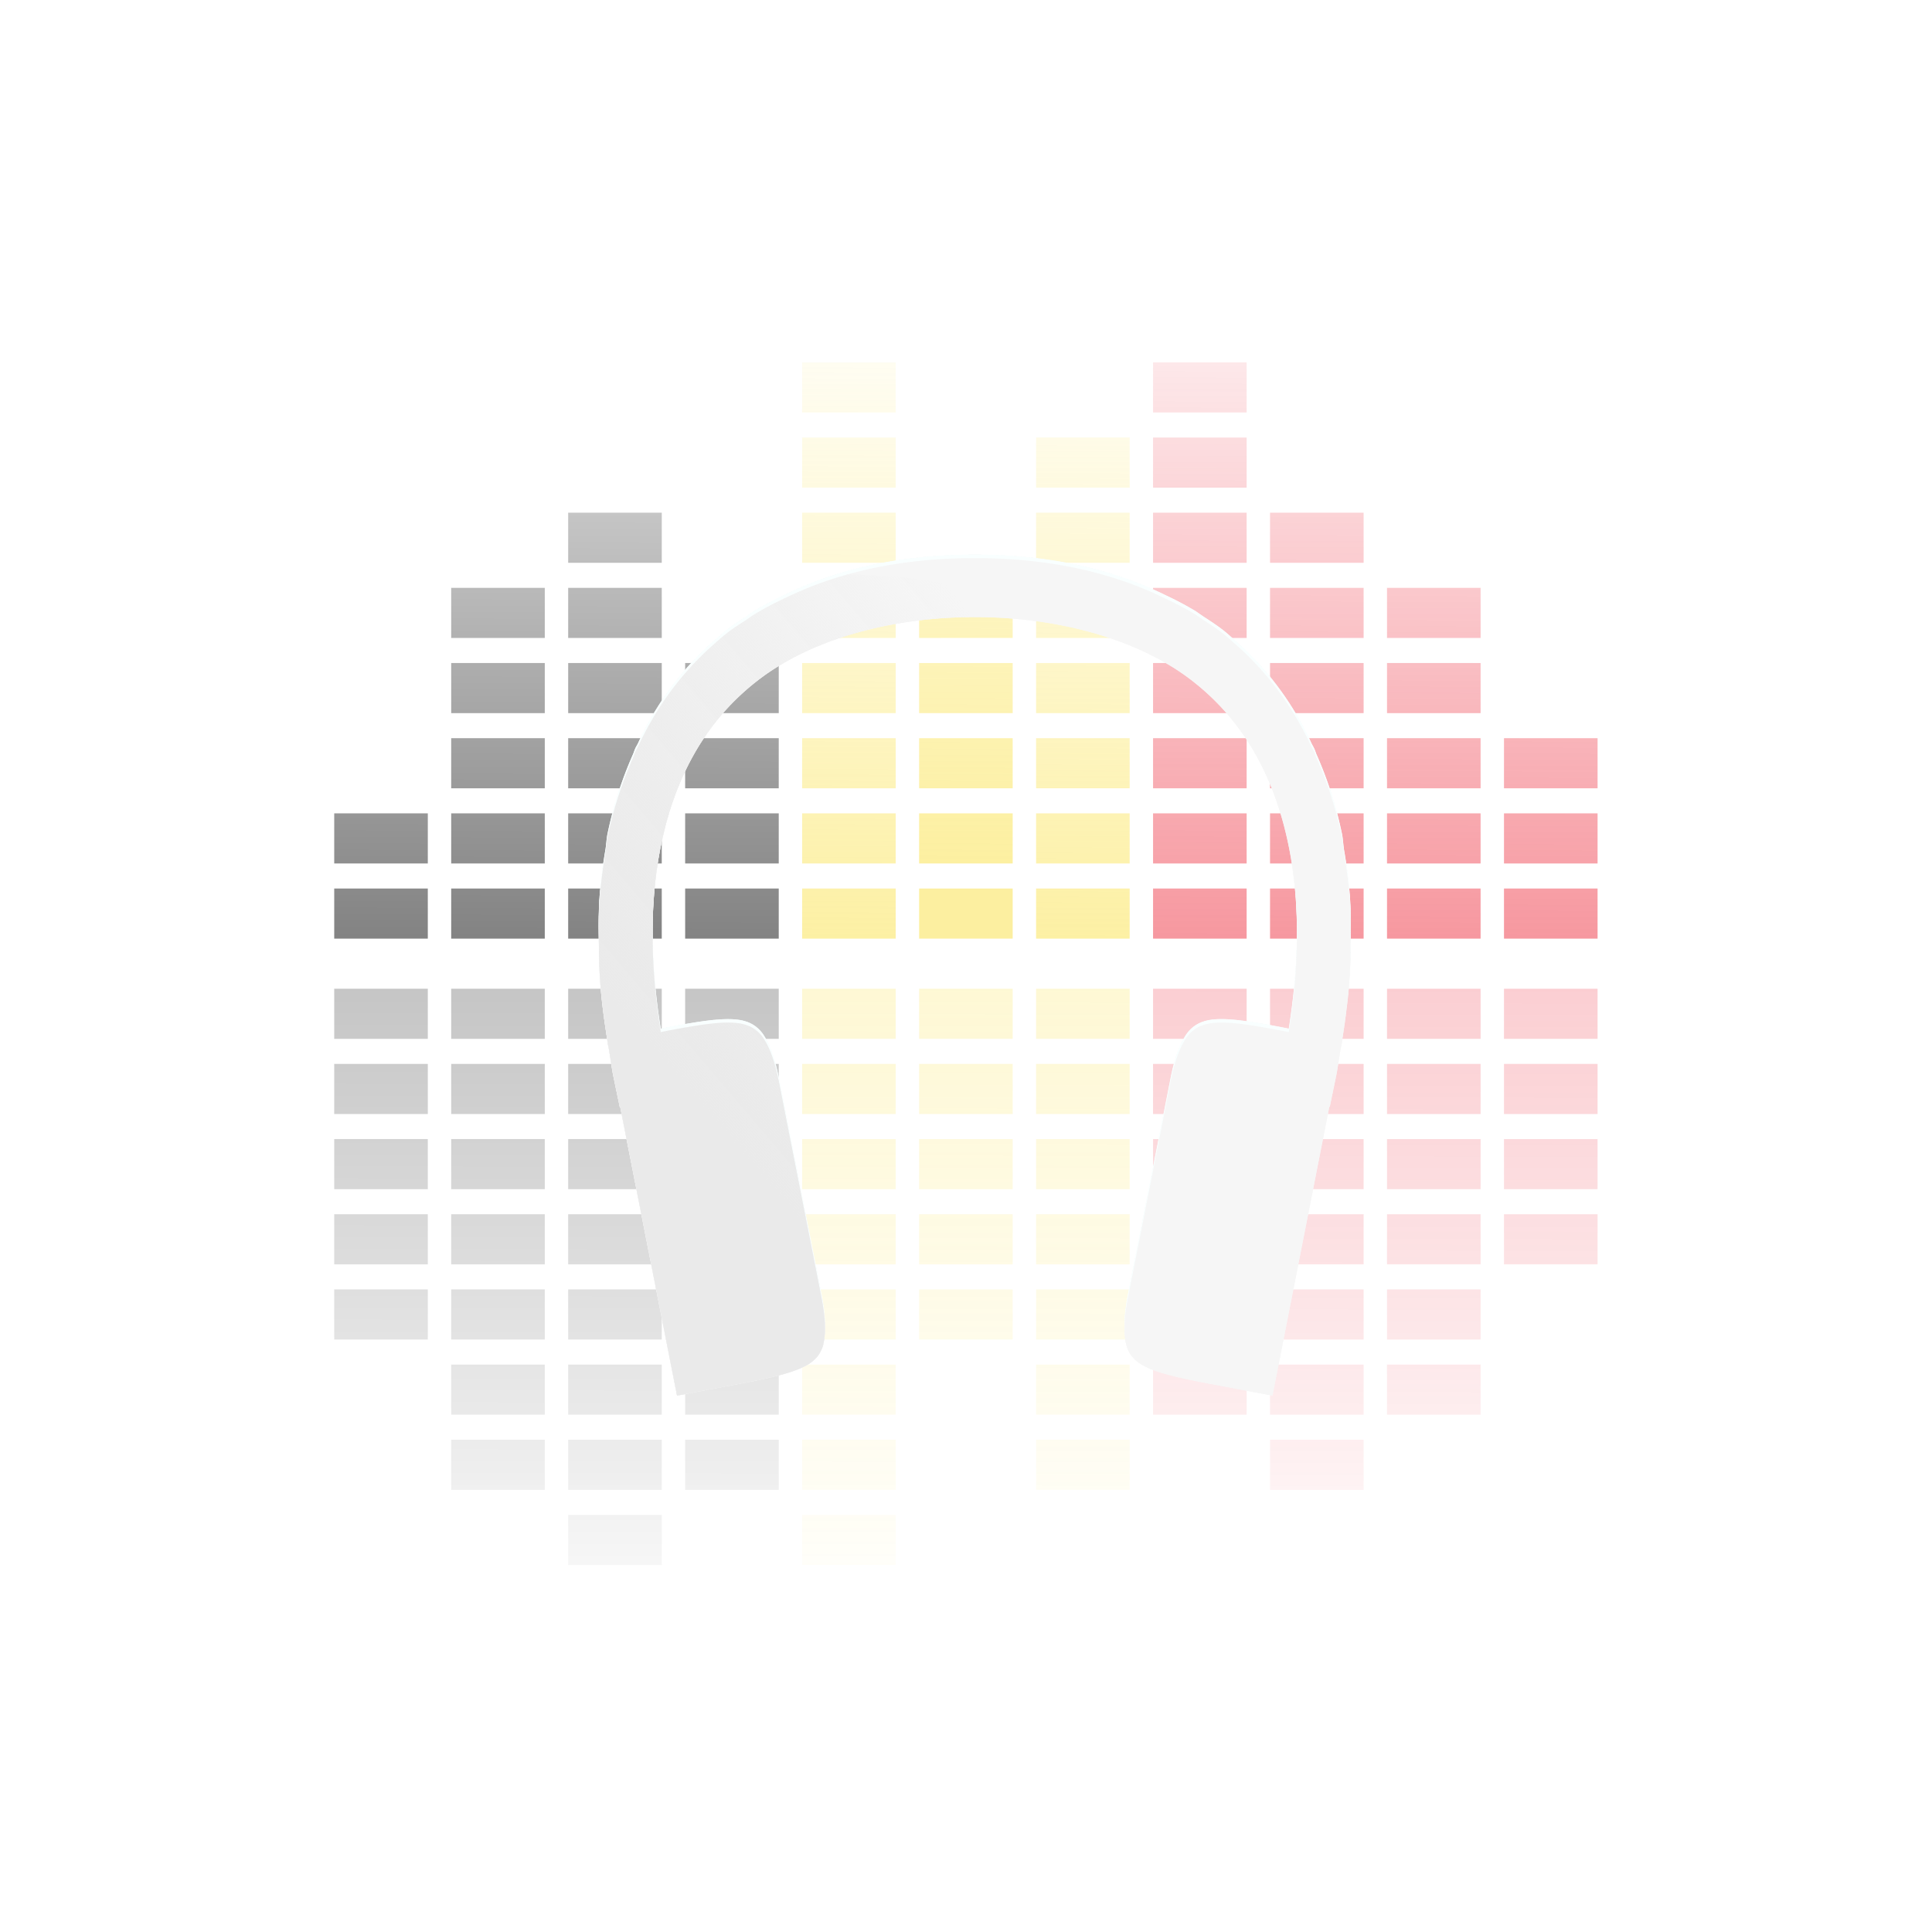<?xml version="1.0" encoding="UTF-8" standalone="no"?>
<svg
   xmlns:osb="http://www.openswatchbook.org/uri/2009/osb"
   xmlns:dc="http://purl.org/dc/elements/1.1/"
   xmlns:cc="http://creativecommons.org/ns#"
   xmlns:rdf="http://www.w3.org/1999/02/22-rdf-syntax-ns#"
   xmlns:svg="http://www.w3.org/2000/svg"
   xmlns="http://www.w3.org/2000/svg"
   xmlns:xlink="http://www.w3.org/1999/xlink"
   xmlns:sodipodi="http://sodipodi.sourceforge.net/DTD/sodipodi-0.dtd"
   xmlns:inkscape="http://www.inkscape.org/namespaces/inkscape"
   inkscape:export-ydpi="96"
   inkscape:export-xdpi="96"
   width="512"
   height="512"
   id="svg11300"
   sodipodi:version="0.32"
   inkscape:version="1.0.1 (c497b03c, 2020-09-10)"
   sodipodi:docname="splash.svg"
   inkscape:output_extension="org.inkscape.output.svg.inkscape"
   version="1.0"
   style="display:inline;enable-background:new"
   inkscape:export-filename="/home/sander/Dropbox/radionl/assets/radionl.png">
  <title
     id="title3004">Suru Icon Template</title>
  <sodipodi:namedview
     stroke="#ef2929"
     fill="#f57900"
     id="base"
     pagecolor="#474747"
     bordercolor="#666666"
     borderopacity="0.255"
     inkscape:pageopacity="0"
     inkscape:pageshadow="2"
     inkscape:zoom="1.5178774"
     inkscape:cx="216.96794"
     inkscape:cy="247.96588"
     inkscape:current-layer="g3055"
     showgrid="false"
     inkscape:grid-bbox="true"
     inkscape:document-units="px"
     inkscape:showpageshadow="false"
     inkscape:window-width="1920"
     inkscape:window-height="1027"
     inkscape:window-x="0"
     inkscape:window-y="25"
     width="400px"
     height="300px"
     inkscape:snap-nodes="true"
     inkscape:snap-bbox="true"
     gridtolerance="10000"
     inkscape:object-nodes="true"
     inkscape:snap-grids="true"
     showguides="true"
     inkscape:guide-bbox="true"
     inkscape:window-maximized="1"
     inkscape:bbox-nodes="true"
     inkscape:bbox-paths="true"
     inkscape:snap-bbox-midpoints="true"
     inkscape:snap-bbox-edge-midpoints="true"
     inkscape:snap-global="true"
     inkscape:document-rotation="0">
    <inkscape:grid
       spacingy="1"
       spacingx="1"
       id="grid5883"
       type="xygrid"
       enabled="true"
       visible="true"
       empspacing="4"
       snapvisiblegridlinesonly="true"
       originx="0"
       originy="0" />
    <sodipodi:guide
       position="256,256"
       orientation="-0.707,0.707"
       id="guide10813"
       inkscape:label=""
       inkscape:color="rgb(0,0,255)"
       inkscape:locked="false" />
    <sodipodi:guide
       position="256,256"
       orientation="0.707,0.707"
       id="guide10815"
       inkscape:label=""
       inkscape:color="rgb(0,0,255)"
       inkscape:locked="false" />
    <sodipodi:guide
       position="104,408"
       orientation="1,0"
       id="guide10817"
       inkscape:locked="false" />
    <sodipodi:guide
       position="120,408"
       orientation="1,0"
       id="guide10819"
       inkscape:locked="false" />
    <sodipodi:guide
       position="136,408"
       orientation="1,0"
       id="guide10821"
       inkscape:locked="false" />
    <sodipodi:guide
       position="104,392"
       orientation="0,1"
       id="guide10823"
       inkscape:locked="false" />
    <sodipodi:guide
       position="104,408"
       orientation="0,1"
       id="guide10825"
       inkscape:locked="false" />
    <sodipodi:guide
       position="104,376"
       orientation="0,1"
       id="guide10827"
       inkscape:locked="false" />
    <sodipodi:guide
       position="408,408"
       orientation="1,0"
       id="guide10829"
       inkscape:locked="false" />
    <sodipodi:guide
       position="376,408"
       orientation="1,0"
       id="guide10831"
       inkscape:locked="false" />
    <sodipodi:guide
       position="392,408"
       orientation="1,0"
       id="guide10833"
       inkscape:locked="false" />
    <sodipodi:guide
       position="104,104"
       orientation="0,1"
       id="guide10837"
       inkscape:locked="false" />
    <sodipodi:guide
       position="104,120"
       orientation="0,1"
       id="guide10839"
       inkscape:locked="false" />
    <sodipodi:guide
       position="104,136"
       orientation="0,1"
       id="guide10841"
       inkscape:locked="false" />
    <sodipodi:guide
       position="0,496"
       orientation="0,1"
       id="guide10843"
       inkscape:label=""
       inkscape:color="rgb(255,0,0)"
       inkscape:locked="false" />
    <sodipodi:guide
       position="0,16"
       orientation="0,1"
       id="guide10845"
       inkscape:label=""
       inkscape:color="rgb(255,0,0)"
       inkscape:locked="false" />
  </sodipodi:namedview>
  <defs
     id="defs3">
    <linearGradient
       id="linearGradient5460"
       osb:paint="gradient">
      <stop
         style="stop-color:#e6e6e6;stop-opacity:1"
         offset="0"
         id="stop5462" />
      <stop
         style="stop-color:#ffffff;stop-opacity:1"
         offset="1"
         id="stop5464" />
    </linearGradient>
    <linearGradient
       id="linearGradient5476"
       osb:paint="solid">
      <stop
         style="stop-color:#772953;stop-opacity:1;"
         offset="0"
         id="stop5478" />
    </linearGradient>
    <filter
       style="color-interpolation-filters:sRGB;"
       inkscape:label="Drop Shadow"
       id="filter2501">
      <feFlood
         flood-opacity="0.498"
         flood-color="rgb(0,0,0)"
         result="flood"
         id="feFlood2491" />
      <feComposite
         in="flood"
         in2="SourceGraphic"
         operator="in"
         result="composite1"
         id="feComposite2493" />
      <feGaussianBlur
         in="composite1"
         stdDeviation="2"
         result="blur"
         id="feGaussianBlur2495" />
      <feOffset
         dx="2"
         dy="2"
         result="offset"
         id="feOffset2497" />
      <feComposite
         in="SourceGraphic"
         in2="offset"
         operator="over"
         result="composite2"
         id="feComposite2499" />
    </filter>
    <filter
       style="color-interpolation-filters:sRGB;"
       inkscape:label="Drop Shadow"
       id="filter2597">
      <feFlood
         flood-opacity="0.498"
         flood-color="rgb(0,0,0)"
         result="flood"
         id="feFlood2587" />
      <feComposite
         in="flood"
         in2="SourceGraphic"
         operator="in"
         result="composite1"
         id="feComposite2589" />
      <feGaussianBlur
         in="composite1"
         stdDeviation="2"
         result="blur"
         id="feGaussianBlur2591" />
      <feOffset
         dx="2"
         dy="2"
         result="offset"
         id="feOffset2593" />
      <feComposite
         in="SourceGraphic"
         in2="offset"
         operator="over"
         result="composite2"
         id="feComposite2595" />
    </filter>
    <filter
       style="color-interpolation-filters:sRGB;"
       inkscape:label="Drop Shadow"
       id="filter3408">
      <feFlood
         flood-opacity="0.498"
         flood-color="rgb(0,0,0)"
         result="flood"
         id="feFlood3398" />
      <feComposite
         in="flood"
         in2="SourceGraphic"
         operator="in"
         result="composite1"
         id="feComposite3400" />
      <feGaussianBlur
         in="composite1"
         stdDeviation="11.4"
         result="blur"
         id="feGaussianBlur3402" />
      <feOffset
         dx="1.2"
         dy="1.2"
         result="offset"
         id="feOffset3404" />
      <feComposite
         in="SourceGraphic"
         in2="offset"
         operator="over"
         result="composite2"
         id="feComposite3406" />
    </filter>
    <filter
       style="color-interpolation-filters:sRGB"
       inkscape:label="Drop Shadow"
       id="filter3408-8">
      <feFlood
         flood-opacity="0.498"
         flood-color="rgb(0,0,0)"
         result="flood"
         id="feFlood3398-5" />
      <feComposite
         in="flood"
         in2="SourceGraphic"
         operator="in"
         result="composite1"
         id="feComposite3400-9" />
      <feGaussianBlur
         in="composite1"
         stdDeviation="11.4"
         result="blur"
         id="feGaussianBlur3402-7" />
      <feOffset
         dx="1.2"
         dy="1.2"
         result="offset"
         id="feOffset3404-5" />
      <feComposite
         in="SourceGraphic"
         in2="offset"
         operator="over"
         result="composite2"
         id="feComposite3406-3" />
    </filter>
    <filter
       style="color-interpolation-filters:sRGB;"
       inkscape:label="Drop Shadow"
       id="filter1090">
      <feFlood
         flood-opacity="0.498"
         flood-color="rgb(0,0,0)"
         result="flood"
         id="feFlood1080" />
      <feComposite
         in="flood"
         in2="SourceGraphic"
         operator="in"
         result="composite1"
         id="feComposite1082" />
      <feGaussianBlur
         in="composite1"
         stdDeviation="2"
         result="blur"
         id="feGaussianBlur1084" />
      <feOffset
         dx="1.5"
         dy="1.5"
         result="offset"
         id="feOffset1086" />
      <feComposite
         in="SourceGraphic"
         in2="offset"
         operator="over"
         result="composite2"
         id="feComposite1088" />
    </filter>
    <filter
       style="color-interpolation-filters:sRGB"
       inkscape:label="Drop Shadow"
       id="filter1090-3">
      <feFlood
         flood-opacity="0.498"
         flood-color="rgb(0,0,0)"
         result="flood"
         id="feFlood1080-6" />
      <feComposite
         in="flood"
         in2="SourceGraphic"
         operator="in"
         result="composite1"
         id="feComposite1082-7" />
      <feGaussianBlur
         in="composite1"
         stdDeviation="2"
         result="blur"
         id="feGaussianBlur1084-5" />
      <feOffset
         dx="1.5"
         dy="1.5"
         result="offset"
         id="feOffset1086-3" />
      <feComposite
         in="SourceGraphic"
         in2="offset"
         operator="over"
         result="composite2"
         id="feComposite1088-5" />
    </filter>
    <filter
       style="color-interpolation-filters:sRGB"
       inkscape:label="Drop Shadow"
       id="filter1090-36">
      <feFlood
         flood-opacity="0.498"
         flood-color="rgb(0,0,0)"
         result="flood"
         id="feFlood1080-7" />
      <feComposite
         in="flood"
         in2="SourceGraphic"
         operator="in"
         result="composite1"
         id="feComposite1082-5" />
      <feGaussianBlur
         in="composite1"
         stdDeviation="2"
         result="blur"
         id="feGaussianBlur1084-3" />
      <feOffset
         dx="1.5"
         dy="1.5"
         result="offset"
         id="feOffset1086-5" />
      <feComposite
         in="SourceGraphic"
         in2="offset"
         operator="over"
         result="composite2"
         id="feComposite1088-6" />
    </filter>
    <filter
       inkscape:collect="always"
       style="color-interpolation-filters:sRGB"
       id="filter3399-5"
       x="-0.012"
       width="1.024"
       y="-0.012"
       height="1.024">
      <feGaussianBlur
         inkscape:collect="always"
         stdDeviation="0.673"
         id="feGaussianBlur3401-6" />
    </filter>
    <linearGradient
       inkscape:collect="always"
       xlink:href="#linearGradient3335"
       id="linearGradient3300"
       gradientUnits="userSpaceOnUse"
       gradientTransform="translate(143.322,-63.271)"
       x1="-69.302"
       y1="-71.383"
       x2="-3.31"
       y2="-131.681" />
    <linearGradient
       inkscape:collect="always"
       id="linearGradient3335">
      <stop
         style="stop-color:#eaeaea;stop-opacity:1"
         offset="0"
         id="stop3331" />
      <stop
         style="stop-color:#e6e6e6;stop-opacity:0;"
         offset="1"
         id="stop3333" />
    </linearGradient>
    <linearGradient
       inkscape:collect="always"
       id="linearGradient3200">
      <stop
         style="stop-color:#0000ff;stop-opacity:1;"
         offset="0"
         id="stop3196" />
      <stop
         style="stop-color:#0000ff;stop-opacity:0;"
         offset="1"
         id="stop3198" />
    </linearGradient>
    <linearGradient
       inkscape:collect="always"
       id="linearGradient3192">
      <stop
         style="stop-color:#ff0000;stop-opacity:1;"
         offset="0"
         id="stop3188" />
      <stop
         style="stop-color:#ff0000;stop-opacity:0;"
         offset="1"
         id="stop3190" />
    </linearGradient>
    <linearGradient
       inkscape:collect="always"
       xlink:href="#linearGradient1850"
       id="linearGradient1061"
       gradientUnits="userSpaceOnUse"
       x1="256"
       y1="256"
       x2="257.04"
       y2="32" />
    <linearGradient
       inkscape:collect="always"
       id="linearGradient1850">
      <stop
         style="stop-color:#fae042;stop-opacity:1"
         offset="0"
         id="stop1846" />
      <stop
         style="stop-color:#fae042;stop-opacity:0.129"
         offset="1"
         id="stop1848" />
    </linearGradient>
    <linearGradient
       inkscape:collect="always"
       xlink:href="#linearGradient1844"
       id="linearGradient1063-3"
       gradientUnits="userSpaceOnUse"
       x1="256"
       y1="256"
       x2="257.04"
       y2="32" />
    <linearGradient
       inkscape:collect="always"
       id="linearGradient1844">
      <stop
         style="stop-color:#fae042;stop-opacity:1"
         offset="0"
         id="stop1840" />
      <stop
         style="stop-color:#fae042;stop-opacity:0"
         offset="1"
         id="stop1842" />
    </linearGradient>
    <linearGradient
       inkscape:collect="always"
       xlink:href="#linearGradient1724"
       id="linearGradient1065"
       gradientUnits="userSpaceOnUse"
       x1="256"
       y1="256"
       x2="257.04"
       y2="32" />
    <linearGradient
       inkscape:collect="always"
       id="linearGradient1724">
      <stop
         style="stop-color:#000000;stop-opacity:1"
         offset="0"
         id="stop1720" />
      <stop
         style="stop-color:#000000;stop-opacity:0.145"
         offset="1"
         id="stop1722" />
    </linearGradient>
    <linearGradient
       inkscape:collect="always"
       xlink:href="#linearGradient1772"
       id="linearGradient1075"
       gradientUnits="userSpaceOnUse"
       x1="256"
       y1="256"
       x2="257.04"
       y2="32" />
    <linearGradient
       inkscape:collect="always"
       id="linearGradient1772">
      <stop
         style="stop-color:#ed2939;stop-opacity:1"
         offset="0"
         id="stop1768" />
      <stop
         style="stop-color:#ed2939;stop-opacity:0.089"
         offset="1"
         id="stop1770" />
    </linearGradient>
    <linearGradient
       inkscape:collect="always"
       xlink:href="#linearGradient1844"
       id="linearGradient1083"
       gradientUnits="userSpaceOnUse"
       x1="256"
       y1="256"
       x2="255.625"
       y2="480" />
    <linearGradient
       inkscape:collect="always"
       xlink:href="#linearGradient1766"
       id="linearGradient1087"
       gradientUnits="userSpaceOnUse"
       x1="256"
       y1="256"
       x2="255.625"
       y2="480" />
    <linearGradient
       inkscape:collect="always"
       id="linearGradient1766">
      <stop
         style="stop-color:#000000;stop-opacity:1"
         offset="0"
         id="stop1762" />
      <stop
         style="stop-color:#000000;stop-opacity:0"
         offset="1"
         id="stop1764" />
    </linearGradient>
    <linearGradient
       inkscape:collect="always"
       xlink:href="#linearGradient1814"
       id="linearGradient1097"
       gradientUnits="userSpaceOnUse"
       x1="256"
       y1="256"
       x2="255.625"
       y2="480" />
    <linearGradient
       inkscape:collect="always"
       id="linearGradient1814">
      <stop
         style="stop-color:#ed2939;stop-opacity:1"
         offset="0"
         id="stop1810" />
      <stop
         style="stop-color:#ed2939;stop-opacity:0"
         offset="1"
         id="stop1812" />
    </linearGradient>
    <filter
       style="color-interpolation-filters:sRGB"
       inkscape:label="Drop Shadow"
       id="filter1090-39">
      <feFlood
         flood-opacity="0.498"
         flood-color="rgb(0,0,0)"
         result="flood"
         id="feFlood1080-8" />
      <feComposite
         in="flood"
         in2="SourceGraphic"
         operator="in"
         result="composite1"
         id="feComposite1082-6" />
      <feGaussianBlur
         in="composite1"
         stdDeviation="2"
         result="blur"
         id="feGaussianBlur1084-57" />
      <feOffset
         dx="1.5"
         dy="1.5"
         result="offset"
         id="feOffset1086-6" />
      <feComposite
         in="SourceGraphic"
         in2="offset"
         operator="over"
         result="composite2"
         id="feComposite1088-2" />
    </filter>
    <filter
       inkscape:collect="always"
       style="color-interpolation-filters:sRGB"
       id="filter3399-5-7"
       x="-0.012"
       width="1.024"
       y="-0.012"
       height="1.024">
      <feGaussianBlur
         inkscape:collect="always"
         stdDeviation="0.673"
         id="feGaussianBlur3401-6-0" />
    </filter>
    <linearGradient
       inkscape:collect="always"
       xlink:href="#linearGradient3335"
       id="linearGradient2200"
       gradientUnits="userSpaceOnUse"
       gradientTransform="translate(143.322,-63.271)"
       x1="-69.302"
       y1="-71.383"
       x2="-3.31"
       y2="-131.681" />
    <linearGradient
       inkscape:collect="always"
       xlink:href="#linearGradient1844"
       id="linearGradient2202"
       gradientUnits="userSpaceOnUse"
       x1="256"
       y1="256"
       x2="255.625"
       y2="480" />
    <linearGradient
       inkscape:collect="always"
       xlink:href="#linearGradient1844"
       id="linearGradient2204"
       gradientUnits="userSpaceOnUse"
       x1="256"
       y1="256"
       x2="255.625"
       y2="480" />
    <linearGradient
       inkscape:collect="always"
       xlink:href="#linearGradient1766"
       id="linearGradient2206"
       gradientUnits="userSpaceOnUse"
       x1="256"
       y1="256"
       x2="255.625"
       y2="480" />
    <linearGradient
       inkscape:collect="always"
       xlink:href="#linearGradient1766"
       id="linearGradient2208"
       gradientUnits="userSpaceOnUse"
       x1="256"
       y1="256"
       x2="255.625"
       y2="480" />
    <linearGradient
       inkscape:collect="always"
       xlink:href="#linearGradient1766"
       id="linearGradient2210"
       gradientUnits="userSpaceOnUse"
       x1="256"
       y1="256"
       x2="255.625"
       y2="480" />
    <linearGradient
       inkscape:collect="always"
       xlink:href="#linearGradient1814"
       id="linearGradient2212"
       gradientUnits="userSpaceOnUse"
       x1="256"
       y1="256"
       x2="255.625"
       y2="480" />
    <linearGradient
       inkscape:collect="always"
       xlink:href="#linearGradient1814"
       id="linearGradient2214"
       gradientUnits="userSpaceOnUse"
       x1="256"
       y1="256"
       x2="255.625"
       y2="480" />
    <linearGradient
       inkscape:collect="always"
       xlink:href="#linearGradient1814"
       id="linearGradient2216"
       gradientUnits="userSpaceOnUse"
       x1="256"
       y1="256"
       x2="255.625"
       y2="480" />
    <linearGradient
       inkscape:collect="always"
       xlink:href="#linearGradient3200"
       id="linearGradient2218"
       gradientUnits="userSpaceOnUse"
       x1="256"
       y1="256"
       x2="255.625"
       y2="480" />
    <linearGradient
       inkscape:collect="always"
       xlink:href="#linearGradient1844"
       id="linearGradient2220"
       gradientUnits="userSpaceOnUse"
       x1="256"
       y1="256"
       x2="257.04"
       y2="32" />
    <linearGradient
       inkscape:collect="always"
       xlink:href="#linearGradient1724"
       id="linearGradient2222"
       gradientUnits="userSpaceOnUse"
       x1="256"
       y1="256"
       x2="257.04"
       y2="32" />
    <linearGradient
       inkscape:collect="always"
       xlink:href="#linearGradient1724"
       id="linearGradient2224"
       gradientUnits="userSpaceOnUse"
       x1="256"
       y1="256"
       x2="257.04"
       y2="32" />
    <linearGradient
       inkscape:collect="always"
       xlink:href="#linearGradient1724"
       id="linearGradient2226"
       gradientUnits="userSpaceOnUse"
       x1="256"
       y1="256"
       x2="257.04"
       y2="32" />
    <linearGradient
       inkscape:collect="always"
       xlink:href="#linearGradient1772"
       id="linearGradient2228"
       gradientUnits="userSpaceOnUse"
       x1="256"
       y1="256"
       x2="257.04"
       y2="32" />
    <linearGradient
       inkscape:collect="always"
       xlink:href="#linearGradient1772"
       id="linearGradient2230"
       gradientUnits="userSpaceOnUse"
       x1="256"
       y1="256"
       x2="257.04"
       y2="32" />
    <linearGradient
       inkscape:collect="always"
       xlink:href="#linearGradient1772"
       id="linearGradient2232"
       gradientUnits="userSpaceOnUse"
       x1="256"
       y1="256"
       x2="257.04"
       y2="32" />
    <linearGradient
       inkscape:collect="always"
       xlink:href="#linearGradient3192"
       id="linearGradient2234"
       gradientUnits="userSpaceOnUse"
       x1="256"
       y1="256"
       x2="257.04"
       y2="32" />
  </defs>
  <g
     style="display:inline"
     inkscape:groupmode="layer"
     inkscape:label="Icon"
     id="layer1"
     transform="translate(0,212)">
    <g
       style="display:inline"
       inkscape:label="Background"
       id="g3055"
       inkscape:groupmode="layer">
      <g
         id="g4370-9"
         style="display:inline;opacity:0.5;fill:url(#linearGradient2234);fill-opacity:1;stroke:none;stroke-width:4;stroke-opacity:1;enable-background:new"
         transform="matrix(0.775,0,0,0.83,57.573,-169.093)">
        <path
           id="rect4273-9"
           transform="translate(-32,-32)"
           d="m 272,168 v 16 h 32 v -16 z m 0,24 v 16 h 32 v -16 z m 0,24 v 16 h 32 v -16 z m 0,24 v 16 h 32 v -16 z m 0,24 v 16 h 32 v -16 z"
           style="color:#000000;display:inline;overflow:visible;visibility:visible;opacity:1;fill:url(#linearGradient1061);fill-opacity:1;fill-rule:nonzero;stroke:none;stroke-width:128;stroke-linecap:butt;stroke-linejoin:miter;stroke-miterlimit:4;stroke-dasharray:none;stroke-dashoffset:0;stroke-opacity:1;marker:none;enable-background:accumulate"
           inkscape:connector-curvature="0"
           sodipodi:nodetypes="ccccccccccccccccccccccccc" />
        <path
           inkscape:connector-curvature="0"
           style="color:#000000;display:inline;overflow:visible;visibility:visible;opacity:1;fill:url(#linearGradient2220);fill-opacity:1;fill-rule:nonzero;stroke:none;stroke-width:128;stroke-linecap:butt;stroke-linejoin:miter;stroke-miterlimit:4;stroke-dasharray:none;stroke-dashoffset:0;stroke-opacity:1;marker:none;enable-background:accumulate"
           d="m 200,64 v 16 h 32 V 64 Z m 0,24 v 16 h 32 V 88 Z m 0,24 v 16 h 32 v -16 z m 0,24 v 16 h 32 v -16 z m 0,24 v 16 h 32 v -16 z m 0,24 v 16 h 32 v -16 z m 0,24 v 16 h 32 v -16 z m 0,24 v 16 h 32 v -16 z"
           id="path4292-1"
           sodipodi:nodetypes="cccccccccccccccccccccccccccccccccccccccc" />
        <path
           id="path4294-7"
           d="m 160,160 v 16 h 32 v -16 z m 0,24 v 16 h 32 v -16 z m 0,24 v 16 h 32 v -16 z m 0,24 v 16 h 32 v -16 z"
           style="color:#000000;display:inline;overflow:visible;visibility:visible;opacity:1;fill:url(#linearGradient2222);fill-opacity:1;fill-rule:nonzero;stroke:none;stroke-width:128;stroke-linecap:butt;stroke-linejoin:miter;stroke-miterlimit:4;stroke-dasharray:none;stroke-dashoffset:0;stroke-opacity:1;marker:none;enable-background:accumulate"
           inkscape:connector-curvature="0"
           sodipodi:nodetypes="cccccccccccccccccccc" />
        <path
           inkscape:connector-curvature="0"
           style="color:#000000;display:inline;overflow:visible;visibility:visible;opacity:1;fill:url(#linearGradient2224);fill-opacity:1;fill-rule:nonzero;stroke:none;stroke-width:128;stroke-linecap:butt;stroke-linejoin:miter;stroke-miterlimit:4;stroke-dasharray:none;stroke-dashoffset:0;stroke-opacity:1;marker:none;enable-background:accumulate"
           d="m 120,112 v 16 h 32 v -16 z m 0,24 v 16 h 32 v -16 z m 0,24 v 16 h 32 v -16 z m 0,24 v 16 h 32 v -16 z m 0,24 v 16 h 32 v -16 z m 0,24 v 16 h 32 v -16 z"
           id="path4296-2"
           sodipodi:nodetypes="cccccccccccccccccccccccccccccc" />
        <path
           id="path4298-3"
           d="m 80,136 v 16 h 32 v -16 z m 0,24 v 16 h 32 v -16 z m 0,24 v 16 h 32 v -16 z m 0,24 v 16 h 32 v -16 z m 0,24 v 16 h 32 v -16 z"
           style="color:#000000;display:inline;overflow:visible;visibility:visible;opacity:1;fill:url(#linearGradient2226);fill-opacity:1;fill-rule:nonzero;stroke:none;stroke-width:128;stroke-linecap:butt;stroke-linejoin:miter;stroke-miterlimit:4;stroke-dasharray:none;stroke-dashoffset:0;stroke-opacity:1;marker:none;enable-background:accumulate"
           inkscape:connector-curvature="0"
           sodipodi:nodetypes="ccccccccccccccccccccccccc" />
        <path
           inkscape:connector-curvature="0"
           style="color:#000000;display:inline;overflow:visible;visibility:visible;opacity:1;fill:url(#linearGradient1065);fill-opacity:1;fill-rule:nonzero;stroke:none;stroke-width:128;stroke-linecap:butt;stroke-linejoin:miter;stroke-miterlimit:4;stroke-dasharray:none;stroke-dashoffset:0;stroke-opacity:1;marker:none;enable-background:accumulate"
           d="m 40,208 v 16 h 32 v -16 z m 0,24 v 16 h 32 v -16 z"
           id="path4301-6"
           sodipodi:nodetypes="cccccccccc" />
        <path
           inkscape:connector-curvature="0"
           style="color:#000000;display:inline;overflow:visible;visibility:visible;opacity:1;fill:url(#linearGradient1063-3);fill-opacity:1;fill-rule:nonzero;stroke:none;stroke-width:128;stroke-linecap:butt;stroke-linejoin:miter;stroke-miterlimit:4;stroke-dasharray:none;stroke-dashoffset:0;stroke-opacity:1;marker:none;enable-background:accumulate"
           d="m 280,88 v 16 h 32 V 88 Z m 0,24 v 16 h 32 v -16 z m 0,24 v 16 h 32 v -16 z m 0,24 v 16 h 32 v -16 z m 0,24 v 16 h 32 v -16 z m 0,24 v 16 h 32 v -16 z m 0,24 v 16 h 32 v -16 z"
           id="path4303-5"
           sodipodi:nodetypes="ccccccccccccccccccccccccccccccccccc" />
        <path
           id="path4305-5"
           d="m 320,64 v 16 h 32 V 64 Z m 0,24 v 16 h 32 V 88 Z m 0,24 v 16 h 32 v -16 z m 0,24 v 16 h 32 v -16 z m 0,24 v 16 h 32 v -16 z m 0,24 v 16 h 32 v -16 z m 0,24 v 16 h 32 v -16 z m 0,24 v 16 h 32 v -16 z"
           style="color:#000000;display:inline;overflow:visible;visibility:visible;opacity:1;fill:url(#linearGradient2228);fill-opacity:1;fill-rule:nonzero;stroke:none;stroke-width:128;stroke-linecap:butt;stroke-linejoin:miter;stroke-miterlimit:4;stroke-dasharray:none;stroke-dashoffset:0;stroke-opacity:1;marker:none;enable-background:accumulate"
           inkscape:connector-curvature="0"
           sodipodi:nodetypes="cccccccccccccccccccccccccccccccccccccccc" />
        <path
           inkscape:connector-curvature="0"
           style="color:#000000;display:inline;overflow:visible;visibility:visible;opacity:1;fill:url(#linearGradient2230);fill-opacity:1;fill-rule:nonzero;stroke:none;stroke-width:128;stroke-linecap:butt;stroke-linejoin:miter;stroke-miterlimit:4;stroke-dasharray:none;stroke-dashoffset:0;stroke-opacity:1;marker:none;enable-background:accumulate"
           d="m 360,112 v 16 h 32 v -16 z m 0,24 v 16 h 32 v -16 z m 0,24 v 16 h 32 v -16 z m 0,24 v 16 h 32 v -16 z m 0,24 v 16 h 32 v -16 z m 0,24 v 16 h 32 v -16 z"
           id="path4307-8"
           sodipodi:nodetypes="cccccccccccccccccccccccccccccc" />
        <path
           id="path4309-1"
           d="m 400,136 v 16 h 32 v -16 z m 0,24 v 16 h 32 v -16 z m 0,24 v 16 h 32 v -16 z m 0,24 v 16 h 32 v -16 z m 0,24 v 16 h 32 v -16 z"
           style="color:#000000;display:inline;overflow:visible;visibility:visible;opacity:1;fill:url(#linearGradient2232);fill-opacity:1;fill-rule:nonzero;stroke:none;stroke-width:128;stroke-linecap:butt;stroke-linejoin:miter;stroke-miterlimit:4;stroke-dasharray:none;stroke-dashoffset:0;stroke-opacity:1;marker:none;enable-background:accumulate"
           inkscape:connector-curvature="0"
           sodipodi:nodetypes="ccccccccccccccccccccccccc" />
        <path
           inkscape:connector-curvature="0"
           style="color:#000000;display:inline;overflow:visible;visibility:visible;opacity:1;fill:url(#linearGradient1075);fill-opacity:1;fill-rule:nonzero;stroke:none;stroke-width:128;stroke-linecap:butt;stroke-linejoin:miter;stroke-miterlimit:4;stroke-dasharray:none;stroke-dashoffset:0;stroke-opacity:1;marker:none;enable-background:accumulate"
           d="m 440,184 v 16 h 32 v -16 z m 0,24 v 16 h 32 v -16 z m 0,24 v 16 h 32 v -16 z"
           id="path4311-4"
           sodipodi:nodetypes="ccccccccccccccc" />
      </g>
      <g
         id="g4433-5-7"
         style="display:inline;opacity:0.5;fill:url(#linearGradient2218);fill-opacity:1;stroke-width:4;enable-background:new"
         transform="matrix(0.775,0,0,0.83,57.573,-169.093)">
        <path
           inkscape:connector-curvature="0"
           style="color:#000000;display:inline;overflow:visible;visibility:visible;opacity:0.467;fill:url(#linearGradient2202);fill-opacity:1;fill-rule:nonzero;stroke:none;stroke-width:128;stroke-linecap:butt;stroke-linejoin:miter;stroke-miterlimit:4;stroke-dasharray:none;stroke-dashoffset:0;stroke-opacity:1;marker:none;enable-background:accumulate"
           d="m 240,264 v 16 h 32 v -16 z m 0,24 v 16 h 32 v -16 z m 0,24 v 16 h 32 v -16 z m 0,24 v 16 h 32 v -16 z m 0,24 v 16 h 32 v -16 z"
           id="path4313-9-1"
           sodipodi:nodetypes="ccccccccccccccccccccccccc" />
        <path
           id="path4392-2-3"
           d="m 200,264 v 16 h 32 v -16 z m 0,24 v 16 h 32 v -16 z m 0,24 v 16 h 32 v -16 z m 0,24 v 16 h 32 v -16 z m 0,24 v 16 h 32 v -16 z m 0,24 v 16 h 32 v -16 z m 0,24 v 16 h 32 v -16 z m 0,24 v 16 h 32 v -16 z"
           style="color:#000000;display:inline;overflow:visible;visibility:visible;opacity:0.467;fill:url(#linearGradient2204);fill-opacity:1;fill-rule:nonzero;stroke:none;stroke-width:128;stroke-linecap:butt;stroke-linejoin:miter;stroke-miterlimit:4;stroke-dasharray:none;stroke-dashoffset:0;stroke-opacity:1;marker:none;enable-background:accumulate"
           inkscape:connector-curvature="0"
           sodipodi:nodetypes="cccccccccccccccccccccccccccccccccccccccc" />
        <path
           inkscape:connector-curvature="0"
           style="color:#000000;display:inline;overflow:visible;visibility:visible;opacity:0.467;fill:url(#linearGradient2206);fill-opacity:1;fill-rule:nonzero;stroke:none;stroke-width:128;stroke-linecap:butt;stroke-linejoin:miter;stroke-miterlimit:4;stroke-dasharray:none;stroke-dashoffset:0;stroke-opacity:1;marker:none;enable-background:accumulate"
           d="m 160,264 v 16 h 32 v -16 z m 0,24 v 16 h 32 v -16 z m 0,24 v 16 h 32 v -16 z m 0,24 v 16 h 32 v -16 z m 0,24 v 16 h 32 v -16 z m 0,24 v 16 h 32 v -16 z m 0,24 v 16 h 32 v -16 z"
           id="path4396-2-8"
           sodipodi:nodetypes="ccccccccccccccccccccccccccccccccccc" />
        <path
           id="path4400-8-4"
           d="m 120,264 v 16 h 32 v -16 z m 0,24 v 16 h 32 v -16 z m 0,24 v 16 h 32 v -16 z m 0,24 v 16 h 32 v -16 z m 0,24 v 16 h 32 v -16 z m 0,24 v 16 h 32 v -16 z m 0,24 v 16 h 32 v -16 z m 0,24 v 16 h 32 v -16 z"
           style="color:#000000;display:inline;overflow:visible;visibility:visible;opacity:0.467;fill:url(#linearGradient2208);fill-opacity:1;fill-rule:nonzero;stroke:none;stroke-width:128;stroke-linecap:butt;stroke-linejoin:miter;stroke-miterlimit:4;stroke-dasharray:none;stroke-dashoffset:0;stroke-opacity:1;marker:none;enable-background:accumulate"
           inkscape:connector-curvature="0"
           sodipodi:nodetypes="cccccccccccccccccccccccccccccccccccccccc" />
        <path
           inkscape:connector-curvature="0"
           style="color:#000000;display:inline;overflow:visible;visibility:visible;opacity:0.467;fill:url(#linearGradient2210);fill-opacity:1;fill-rule:nonzero;stroke:none;stroke-width:128;stroke-linecap:butt;stroke-linejoin:miter;stroke-miterlimit:4;stroke-dasharray:none;stroke-dashoffset:0;stroke-opacity:1;marker:none;enable-background:accumulate"
           d="m 80,264 v 16 h 32 v -16 z m 0,24 v 16 h 32 v -16 z m 0,24 v 16 h 32 v -16 z m 0,24 v 16 h 32 v -16 z m 0,24 v 16 h 32 v -16 z m 0,24 v 16 h 32 v -16 z m 0,24 v 16 h 32 v -16 z"
           id="path4404-9-8"
           sodipodi:nodetypes="ccccccccccccccccccccccccccccccccccc" />
        <path
           id="path4408-7-0"
           d="m 40,264 v 16 h 32 v -16 z m 0,24 v 16 h 32 v -16 z m 0,24 v 16 h 32 v -16 z m 0,24 v 16 h 32 v -16 z m 0,24 v 16 h 32 v -16 z"
           style="color:#000000;display:inline;overflow:visible;visibility:visible;opacity:0.467;fill:url(#linearGradient1087);fill-opacity:1;fill-rule:nonzero;stroke:none;stroke-width:128;stroke-linecap:butt;stroke-linejoin:miter;stroke-miterlimit:4;stroke-dasharray:none;stroke-dashoffset:0;stroke-opacity:1;marker:none;enable-background:accumulate"
           inkscape:connector-curvature="0"
           sodipodi:nodetypes="ccccccccccccccccccccccccc" />
        <path
           id="path4413-3-4"
           d="m 280,264 v 16 h 32 v -16 z m 0,24 v 16 h 32 v -16 z m 0,24 v 16 h 32 v -16 z m 0,24 v 16 h 32 v -16 z m 0,24 v 16 h 32 v -16 z m 0,24 v 16 h 32 v -16 z m 0,24 v 16 h 32 v -16 z"
           style="color:#000000;display:inline;overflow:visible;visibility:visible;opacity:0.467;fill:url(#linearGradient1083);fill-opacity:1;fill-rule:nonzero;stroke:none;stroke-width:128;stroke-linecap:butt;stroke-linejoin:miter;stroke-miterlimit:4;stroke-dasharray:none;stroke-dashoffset:0;stroke-opacity:1;marker:none;enable-background:accumulate"
           inkscape:connector-curvature="0"
           sodipodi:nodetypes="ccccccccccccccccccccccccccccccccccc" />
        <path
           inkscape:connector-curvature="0"
           style="color:#000000;display:inline;overflow:visible;visibility:visible;opacity:0.467;fill:url(#linearGradient2212);fill-opacity:1;fill-rule:nonzero;stroke:none;stroke-width:128;stroke-linecap:butt;stroke-linejoin:miter;stroke-miterlimit:4;stroke-dasharray:none;stroke-dashoffset:0;stroke-opacity:1;marker:none;enable-background:accumulate"
           d="m 320,264 v 16 h 32 v -16 z m 0,24 v 16 h 32 v -16 z m 0,24 v 16 h 32 v -16 z m 0,24 v 16 h 32 v -16 z m 0,24 v 16 h 32 v -16 z m 0,24 v 16 h 32 v -16 z"
           id="path4417-6-6"
           sodipodi:nodetypes="cccccccccccccccccccccccccccccc" />
        <path
           id="path4421-1-0"
           d="m 360,264 v 16 h 32 v -16 z m 0,24 v 16 h 32 v -16 z m 0,24 v 16 h 32 v -16 z m 0,24 v 16 h 32 v -16 z m 0,24 v 16 h 32 v -16 z m 0,24 v 16 h 32 v -16 z m 0,24 v 16 h 32 v -16 z"
           style="color:#000000;display:inline;overflow:visible;visibility:visible;opacity:0.467;fill:url(#linearGradient2214);fill-opacity:1;fill-rule:nonzero;stroke:none;stroke-width:128;stroke-linecap:butt;stroke-linejoin:miter;stroke-miterlimit:4;stroke-dasharray:none;stroke-dashoffset:0;stroke-opacity:1;marker:none;enable-background:accumulate"
           inkscape:connector-curvature="0"
           sodipodi:nodetypes="ccccccccccccccccccccccccccccccccccc" />
        <path
           inkscape:connector-curvature="0"
           style="color:#000000;display:inline;overflow:visible;visibility:visible;opacity:0.467;fill:url(#linearGradient2216);fill-opacity:1;fill-rule:nonzero;stroke:none;stroke-width:128;stroke-linecap:butt;stroke-linejoin:miter;stroke-miterlimit:4;stroke-dasharray:none;stroke-dashoffset:0;stroke-opacity:1;marker:none;enable-background:accumulate"
           d="m 400,264 v 16 h 32 v -16 z m 0,24 v 16 h 32 v -16 z m 0,24 v 16 h 32 v -16 z m 0,24 v 16 h 32 v -16 z m 0,24 v 16 h 32 v -16 z m 0,24 v 16 h 32 v -16 z"
           id="path4425-2-3"
           sodipodi:nodetypes="cccccccccccccccccccccccccccccc" />
        <path
           id="path4429-9-2"
           d="m 440,264 v 16 h 32 v -16 z m 0,24 v 16 h 32 v -16 z m 0,24 v 16 h 32 v -16 z m 0,24 v 16 h 32 v -16 z"
           style="color:#000000;display:inline;overflow:visible;visibility:visible;opacity:0.467;fill:url(#linearGradient1097);fill-opacity:1;fill-rule:nonzero;stroke:none;stroke-width:128;stroke-linecap:butt;stroke-linejoin:miter;stroke-miterlimit:4;stroke-dasharray:none;stroke-dashoffset:0;stroke-opacity:1;marker:none;enable-background:accumulate"
           inkscape:connector-curvature="0"
           sodipodi:nodetypes="cccccccccccccccccccc" />
      </g>
      <g
         transform="matrix(1.51,0,0,1.617,44.636,264.352)"
         style="display:inline;filter:url(#filter1090-39);enable-background:new"
         id="g3522-1-6">
        <path
           inkscape:connector-curvature="0"
           d="m 140.011,-205.187 c -13.585,0 -24.533,2.534 -33.439,6.618 -1.825,0.794 -3.593,1.664 -5.294,2.638 -0.473,0.265 -0.889,0.567 -1.333,0.851 -1.134,0.681 -2.269,1.352 -3.328,2.118 -0.879,0.624 -1.673,1.324 -2.496,1.985 a 50.626,50.626 0 0 0 -13.179,16.639 c -0.161,0.321 -0.369,0.615 -0.52,0.926 -0.151,0.321 -0.255,0.662 -0.407,0.983 a 61.082,61.082 0 0 0 -4.462,13.037 c -0.18,0.841 -0.208,1.711 -0.359,2.562 -0.425,2.326 -0.756,4.614 -0.955,6.873 l -0.057,0.605 c -0.227,2.723 -0.161,5.2 -0.132,7.743 0.019,0.945 0,1.881 0.038,2.817 0.123,2.723 0.331,5.152 0.662,7.516 0.208,1.654 0.473,3.281 0.747,4.916 0.047,0.217 0.066,0.529 0.104,0.737 v 0.019 l 0.208,0.926 c 0.284,1.607 0.511,3.243 0.87,4.822 l 1.03,4.614 0.076,-0.019 9.974,47.336 11.099,-1.957 c 6.24,-1.106 10.683,-2.08 12.763,-3.725 a 5.02,5.02 0 0 0 1.929,-3.328 c 0.312,-1.598 0.227,-3.923 -0.444,-7.109 l -7.469,-35.358 c -0.681,-3.177 -1.55,-5.37 -2.496,-6.778 a 5.72,5.72 0 0 0 -3.252,-2.486 c -2.675,-0.851 -7.185,-0.227 -13.462,0.879 l -1.532,0.284 c -1.721,-10.106 -2.061,-20.534 -0.095,-29.969 2.335,-11.184 7.592,-20.855 17.301,-27.795 9.558,-6.826 23.777,-10.276 37.91,-10.248 14.124,-0.028 28.343,3.422 37.91,10.248 9.709,6.939 14.966,16.611 17.301,27.795 1.966,9.435 1.626,19.863 -0.095,29.969 l -1.532,-0.284 c -6.287,-1.106 -10.796,-1.74 -13.462,-0.879 a 5.729,5.729 0 0 0 -3.252,2.486 c -0.945,1.409 -1.825,3.592 -2.496,6.778 l -7.469,35.358 c -0.681,3.186 -0.756,5.512 -0.454,7.109 a 5.03,5.03 0 0 0 1.938,3.328 c 2.07,1.654 6.523,2.619 12.763,3.725 l 11.099,1.957 9.974,-47.336 0.076,0.019 1.03,-4.623 c 0.359,-1.569 0.567,-3.214 0.87,-4.822 l 0.199,-0.917 v -0.019 c 0.047,-0.208 0.066,-0.52 0.113,-0.737 0.274,-1.636 0.539,-3.262 0.737,-4.916 0.34,-2.363 0.539,-4.793 0.662,-7.516 0.047,-0.945 0.019,-1.872 0.038,-2.817 0.028,-2.553 0.095,-5.02 -0.123,-7.743 l -0.057,-0.605 a 76.974,76.974 0 0 0 -0.964,-6.873 c -0.142,-0.851 -0.17,-1.721 -0.35,-2.562 a 61.092,61.092 0 0 0 -4.472,-13.046 c -0.142,-0.312 -0.246,-0.652 -0.407,-0.974 -0.151,-0.312 -0.359,-0.605 -0.511,-0.917 a 50.626,50.626 0 0 0 -13.188,-16.639 c -0.823,-0.662 -1.607,-1.371 -2.496,-1.995 -1.059,-0.756 -2.193,-1.437 -3.318,-2.127 l -1.324,-0.851 a 58.879,58.879 0 0 0 -5.313,-2.628 c -8.896,-4.084 -19.844,-6.618 -33.429,-6.618 z"
           style="color:#000000;font-weight:400;line-height:normal;font-family:sans-serif;text-indent:0;text-align:start;text-decoration:none;text-decoration-line:none;text-decoration-style:solid;text-decoration-color:#000000;text-transform:none;display:inline;overflow:visible;opacity:0.1;isolation:auto;fill:#000000;fill-opacity:1;stroke-width:9.454;marker:none;filter:url(#filter3399-5-7);enable-background:new"
           font-weight="400"
           overflow="visible"
           id="path3204-0-7-9" />
        <path
           inkscape:connector-curvature="0"
           d="m 140.011,-205.187 c -13.585,0 -24.533,2.534 -33.439,6.618 -1.825,0.794 -3.593,1.664 -5.294,2.638 -0.473,0.265 -0.889,0.567 -1.333,0.851 -1.134,0.681 -2.269,1.352 -3.328,2.118 -0.879,0.624 -1.673,1.324 -2.496,1.985 a 50.626,50.626 0 0 0 -13.179,16.639 c -0.161,0.321 -0.369,0.615 -0.52,0.926 -0.151,0.321 -0.255,0.662 -0.407,0.983 a 61.082,61.082 0 0 0 -4.462,13.037 c -0.18,0.841 -0.208,1.711 -0.359,2.562 -0.425,2.326 -0.756,4.614 -0.955,6.873 l -0.057,0.605 c -0.227,2.723 -0.161,5.2 -0.132,7.743 0.019,0.945 0,1.881 0.038,2.817 0.123,2.723 0.331,5.152 0.662,7.516 0.208,1.654 0.473,3.281 0.747,4.916 0.047,0.217 0.066,0.529 0.104,0.737 v 0.019 l 0.208,0.926 c 0.284,1.607 0.511,3.243 0.87,4.822 l 1.03,4.614 0.076,-0.019 9.974,47.336 11.099,-1.957 c 6.24,-1.106 10.683,-2.08 12.763,-3.725 a 5.02,5.02 0 0 0 1.929,-3.328 c 0.312,-1.598 0.227,-3.923 -0.444,-7.109 l -7.469,-35.358 c -0.681,-3.177 -1.55,-5.37 -2.496,-6.778 a 5.72,5.72 0 0 0 -3.252,-2.486 c -2.675,-0.851 -7.185,-0.227 -13.462,0.879 l -1.532,0.284 c -1.721,-10.106 -2.061,-20.534 -0.095,-29.969 2.335,-11.184 7.592,-20.855 17.301,-27.795 9.558,-6.826 23.777,-10.276 37.91,-10.248 14.124,-0.028 28.343,3.422 37.91,10.248 9.709,6.939 14.966,16.611 17.301,27.795 1.966,9.435 1.626,19.863 -0.095,29.969 l -1.532,-0.284 c -6.287,-1.106 -10.796,-1.74 -13.462,-0.879 a 5.729,5.729 0 0 0 -3.252,2.486 c -0.945,1.409 -1.825,3.592 -2.496,6.778 l -7.469,35.358 c -0.681,3.186 -0.756,5.512 -0.454,7.109 a 5.03,5.03 0 0 0 1.938,3.328 c 2.07,1.654 6.523,2.619 12.763,3.725 l 11.099,1.957 9.974,-47.336 0.076,0.019 1.03,-4.623 c 0.359,-1.569 0.567,-3.214 0.87,-4.822 l 0.199,-0.917 v -0.019 c 0.047,-0.208 0.066,-0.52 0.113,-0.737 0.274,-1.636 0.539,-3.262 0.737,-4.916 0.34,-2.363 0.539,-4.793 0.662,-7.516 0.047,-0.945 0.019,-1.872 0.038,-2.817 0.028,-2.553 0.095,-5.02 -0.123,-7.743 l -0.057,-0.605 a 76.974,76.974 0 0 0 -0.964,-6.873 c -0.142,-0.851 -0.17,-1.721 -0.35,-2.562 a 61.092,61.092 0 0 0 -4.472,-13.046 c -0.142,-0.312 -0.246,-0.652 -0.407,-0.974 -0.151,-0.312 -0.359,-0.605 -0.511,-0.917 a 50.626,50.626 0 0 0 -13.188,-16.639 c -0.823,-0.662 -1.607,-1.371 -2.496,-1.995 -1.059,-0.756 -2.193,-1.437 -3.318,-2.127 l -1.324,-0.851 a 58.879,58.879 0 0 0 -5.313,-2.628 c -8.896,-4.084 -19.844,-6.618 -33.429,-6.618 z"
           style="color:#000000;font-weight:400;line-height:normal;font-family:sans-serif;text-indent:0;text-align:start;text-decoration:none;text-decoration-line:none;text-decoration-style:solid;text-decoration-color:#000000;text-transform:none;display:inline;overflow:visible;isolation:auto;fill:#f9ffff;fill-opacity:1;stroke-width:9.454;marker:none;enable-background:new"
           font-weight="400"
           overflow="visible"
           id="path3204-5-4" />
        <path
           inkscape:connector-curvature="0"
           d="m 140.011,-204.623 c -13.585,0 -24.533,2.534 -33.439,6.618 -1.825,0.794 -3.593,1.664 -5.294,2.638 -0.473,0.265 -0.889,0.567 -1.333,0.851 -1.134,0.681 -2.269,1.352 -3.328,2.118 -0.879,0.624 -1.673,1.324 -2.496,1.985 a 50.626,50.626 0 0 0 -13.179,16.639 c -0.161,0.321 -0.369,0.615 -0.52,0.926 -0.151,0.321 -0.255,0.662 -0.407,0.983 a 61.082,61.082 0 0 0 -4.462,13.037 c -0.18,0.841 -0.208,1.711 -0.359,2.562 -0.425,2.326 -0.756,4.614 -0.955,6.873 l -0.057,0.605 c -0.227,2.723 -0.161,5.2 -0.132,7.743 0.019,0.945 0,1.881 0.038,2.817 0.123,2.723 0.331,5.152 0.662,7.516 0.208,1.654 0.473,3.281 0.747,4.916 0.047,0.217 0.066,0.529 0.104,0.737 v 0.019 l 0.208,0.926 c 0.284,1.607 0.511,3.243 0.87,4.822 l 1.03,4.614 0.076,-0.019 9.974,47.336 11.099,-1.957 c 6.24,-1.106 10.683,-2.08 12.763,-3.725 a 5.02,5.02 0 0 0 1.929,-3.328 c 0.312,-1.598 0.227,-3.923 -0.444,-7.109 l -7.469,-35.358 c -0.681,-3.177 -1.55,-5.37 -2.496,-6.778 a 5.72,5.72 0 0 0 -3.252,-2.486 c -2.675,-0.851 -7.185,-0.227 -13.462,0.879 l -1.532,0.284 c -1.721,-10.106 -2.061,-20.534 -0.095,-29.969 2.335,-11.184 7.592,-20.855 17.301,-27.795 9.558,-6.826 23.777,-10.276 37.91,-10.248 14.124,-0.028 28.343,3.422 37.91,10.248 9.709,6.939 14.966,16.611 17.301,27.795 1.966,9.435 1.626,19.863 -0.095,29.969 l -1.532,-0.284 c -6.287,-1.106 -10.796,-1.74 -13.462,-0.879 a 5.729,5.729 0 0 0 -3.252,2.486 c -0.945,1.409 -1.825,3.592 -2.496,6.778 l -7.469,35.358 c -0.681,3.186 -0.756,5.512 -0.454,7.109 a 5.03,5.03 0 0 0 1.938,3.328 c 2.07,1.654 6.523,2.619 12.763,3.725 l 11.099,1.957 9.974,-47.336 0.076,0.019 1.03,-4.623 c 0.359,-1.569 0.567,-3.214 0.87,-4.822 l 0.199,-0.917 v -0.019 c 0.047,-0.208 0.066,-0.52 0.113,-0.737 0.274,-1.636 0.539,-3.262 0.737,-4.916 0.34,-2.363 0.539,-4.793 0.662,-7.516 0.047,-0.945 0.019,-1.872 0.038,-2.817 0.028,-2.553 0.095,-5.02 -0.123,-7.743 l -0.057,-0.605 a 76.974,76.974 0 0 0 -0.964,-6.873 c -0.142,-0.851 -0.17,-1.721 -0.35,-2.562 a 61.092,61.092 0 0 0 -4.472,-13.046 c -0.142,-0.312 -0.246,-0.652 -0.407,-0.974 -0.151,-0.312 -0.359,-0.605 -0.511,-0.917 a 50.626,50.626 0 0 0 -13.188,-16.639 c -0.823,-0.662 -1.607,-1.371 -2.496,-1.995 -1.059,-0.756 -2.193,-1.437 -3.318,-2.127 l -1.324,-0.851 a 58.879,58.879 0 0 0 -5.313,-2.628 c -8.896,-4.084 -19.844,-6.618 -33.429,-6.618 z"
           style="color:#000000;font-weight:400;line-height:normal;font-family:sans-serif;text-indent:0;text-align:start;text-decoration:none;text-decoration-line:none;text-decoration-style:solid;text-decoration-color:#000000;text-transform:none;display:inline;overflow:visible;isolation:auto;fill:#f6f6f6;fill-opacity:1;stroke-width:9.454;marker:none;enable-background:new"
           font-weight="400"
           overflow="visible"
           id="path3204-2-9-1" />
        <path
           sodipodi:nodetypes="cccccccccccccccccccccccccccccccccccccc"
           inkscape:connector-curvature="0"
           d="m 117.683,-201.946 c -4.022,1.052 -7.714,2.384 -11.11,3.941 -1.825,0.794 -3.593,1.664 -5.294,2.638 -0.473,0.265 -0.889,0.567 -1.333,0.851 -1.134,0.681 -2.269,1.352 -3.328,2.118 -0.879,0.624 -1.673,1.324 -2.496,1.985 -5.519,4.553 -10.011,10.224 -13.179,16.639 -0.161,0.321 -0.369,0.615 -0.52,0.926 -0.151,0.321 -0.255,0.662 -0.407,0.983 -1.974,4.163 -3.471,8.537 -4.462,13.037 -0.18,0.841 -0.208,1.711 -0.359,2.562 -0.425,2.326 -0.756,4.614 -0.955,6.873 l -0.057,0.605 c -0.227,2.723 -0.161,5.2 -0.132,7.743 0.019,0.945 0,1.881 0.038,2.817 0.123,2.723 0.331,5.152 0.662,7.516 0.208,1.654 0.473,3.281 0.747,4.916 0.047,0.217 0.066,0.529 0.104,0.737 v 0.019 l 0.208,0.926 c 0.284,1.607 0.511,3.243 0.87,4.822 l 1.03,4.614 0.076,-0.019 9.974,47.336 11.099,-1.957 c 6.24,-1.106 10.683,-2.08 12.763,-3.725 1.059,-0.809 1.753,-2.006 1.929,-3.328 0.312,-1.598 0.227,-3.923 -0.444,-7.109 l -7.469,-35.358 c -0.681,-3.177 -1.55,-5.37 -2.496,-6.778 -0.74,-1.202 -1.898,-2.087 -3.252,-2.486 -2.675,-0.851 -7.185,-0.227 -13.462,0.879 l -1.532,0.284 c -1.721,-10.106 -2.061,-20.534 -0.095,-29.969 2.335,-11.184 7.592,-20.855 17.301,-27.795 9.558,-6.826 23.777,-10.276 37.91,-10.248 14.124,-0.028 28.343,3.422 37.91,10.248 -23.376,-16.92 -56.246,-17.138 -60.239,-17.243 z"
           style="color:#000000;font-weight:400;line-height:normal;font-family:sans-serif;text-indent:0;text-align:start;text-decoration:none;text-decoration-line:none;text-decoration-style:solid;text-decoration-color:#000000;text-transform:none;display:inline;overflow:visible;isolation:auto;fill:url(#linearGradient2200);fill-opacity:1;stroke-width:9.454;marker:none;enable-background:new"
           font-weight="400"
           overflow="visible"
           id="path3204-6-6-3" />
      </g>
      <g
         id="g945"
         transform="translate(31015.09,-10817.16)" />
      <g
         id="g947"
         transform="translate(31015.09,-10817.16)" />
      <g
         id="g949"
         transform="translate(31015.09,-10817.16)" />
      <g
         id="g951"
         transform="translate(31015.09,-10817.16)" />
      <g
         id="g953"
         transform="translate(31015.09,-10817.16)" />
      <g
         id="g955"
         transform="translate(31015.09,-10817.16)" />
      <g
         id="g957"
         transform="translate(31015.09,-10817.16)" />
      <g
         id="g959"
         transform="translate(31015.09,-10817.16)" />
      <g
         id="g961"
         transform="translate(31015.09,-10817.16)" />
      <g
         id="g963"
         transform="translate(31015.09,-10817.16)" />
      <g
         id="g965"
         transform="translate(31015.09,-10817.16)" />
      <g
         id="g967"
         transform="translate(31015.09,-10817.16)" />
      <g
         id="g969"
         transform="translate(31015.09,-10817.16)" />
      <g
         id="g971"
         transform="translate(31015.09,-10817.16)" />
      <g
         id="g973"
         transform="translate(31015.09,-10817.16)" />
      <g
         transform="matrix(1.51,0,0,1.617,44.636,264.352)"
         style="display:inline;filter:url(#filter1090-36);enable-background:new"
         id="g3522-1">
        <path
           inkscape:connector-curvature="0"
           d="m 140.011,-205.187 c -13.585,0 -24.533,2.534 -33.439,6.618 -1.825,0.794 -3.593,1.664 -5.294,2.638 -0.473,0.265 -0.889,0.567 -1.333,0.851 -1.134,0.681 -2.269,1.352 -3.328,2.118 -0.879,0.624 -1.673,1.324 -2.496,1.985 a 50.626,50.626 0 0 0 -13.179,16.639 c -0.161,0.321 -0.369,0.615 -0.52,0.926 -0.151,0.321 -0.255,0.662 -0.407,0.983 a 61.082,61.082 0 0 0 -4.462,13.037 c -0.18,0.841 -0.208,1.711 -0.359,2.562 -0.425,2.326 -0.756,4.614 -0.955,6.873 l -0.057,0.605 c -0.227,2.723 -0.161,5.2 -0.132,7.743 0.019,0.945 0,1.881 0.038,2.817 0.123,2.723 0.331,5.152 0.662,7.516 0.208,1.654 0.473,3.281 0.747,4.916 0.047,0.217 0.066,0.529 0.104,0.737 v 0.019 l 0.208,0.926 c 0.284,1.607 0.511,3.243 0.87,4.822 l 1.03,4.614 0.076,-0.019 9.974,47.336 11.099,-1.957 c 6.24,-1.106 10.683,-2.08 12.763,-3.725 a 5.02,5.02 0 0 0 1.929,-3.328 c 0.312,-1.598 0.227,-3.923 -0.444,-7.109 l -7.469,-35.358 c -0.681,-3.177 -1.55,-5.37 -2.496,-6.778 a 5.72,5.72 0 0 0 -3.252,-2.486 c -2.675,-0.851 -7.185,-0.227 -13.462,0.879 l -1.532,0.284 c -1.721,-10.106 -2.061,-20.534 -0.095,-29.969 2.335,-11.184 7.592,-20.855 17.301,-27.795 9.558,-6.826 23.777,-10.276 37.91,-10.248 14.124,-0.028 28.343,3.422 37.91,10.248 9.709,6.939 14.966,16.611 17.301,27.795 1.966,9.435 1.626,19.863 -0.095,29.969 l -1.532,-0.284 c -6.287,-1.106 -10.796,-1.74 -13.462,-0.879 a 5.729,5.729 0 0 0 -3.252,2.486 c -0.945,1.409 -1.825,3.592 -2.496,6.778 l -7.469,35.358 c -0.681,3.186 -0.756,5.512 -0.454,7.109 a 5.03,5.03 0 0 0 1.938,3.328 c 2.07,1.654 6.523,2.619 12.763,3.725 l 11.099,1.957 9.974,-47.336 0.076,0.019 1.03,-4.623 c 0.359,-1.569 0.567,-3.214 0.87,-4.822 l 0.199,-0.917 v -0.019 c 0.047,-0.208 0.066,-0.52 0.113,-0.737 0.274,-1.636 0.539,-3.262 0.737,-4.916 0.34,-2.363 0.539,-4.793 0.662,-7.516 0.047,-0.945 0.019,-1.872 0.038,-2.817 0.028,-2.553 0.095,-5.02 -0.123,-7.743 l -0.057,-0.605 a 76.974,76.974 0 0 0 -0.964,-6.873 c -0.142,-0.851 -0.17,-1.721 -0.35,-2.562 a 61.092,61.092 0 0 0 -4.472,-13.046 c -0.142,-0.312 -0.246,-0.652 -0.407,-0.974 -0.151,-0.312 -0.359,-0.605 -0.511,-0.917 a 50.626,50.626 0 0 0 -13.188,-16.639 c -0.823,-0.662 -1.607,-1.371 -2.496,-1.995 -1.059,-0.756 -2.193,-1.437 -3.318,-2.127 l -1.324,-0.851 a 58.879,58.879 0 0 0 -5.313,-2.628 c -8.896,-4.084 -19.844,-6.618 -33.429,-6.618 z"
           style="color:#000000;font-weight:400;line-height:normal;font-family:sans-serif;text-indent:0;text-align:start;text-decoration:none;text-decoration-line:none;text-decoration-style:solid;text-decoration-color:#000000;text-transform:none;display:inline;overflow:visible;opacity:0.1;isolation:auto;fill:#000000;fill-opacity:1;stroke-width:9.454;marker:none;filter:url(#filter3399-5);enable-background:new"
           font-weight="400"
           overflow="visible"
           id="path3204-0-7" />
        <path
           inkscape:connector-curvature="0"
           d="m 140.011,-205.187 c -13.585,0 -24.533,2.534 -33.439,6.618 -1.825,0.794 -3.593,1.664 -5.294,2.638 -0.473,0.265 -0.889,0.567 -1.333,0.851 -1.134,0.681 -2.269,1.352 -3.328,2.118 -0.879,0.624 -1.673,1.324 -2.496,1.985 a 50.626,50.626 0 0 0 -13.179,16.639 c -0.161,0.321 -0.369,0.615 -0.52,0.926 -0.151,0.321 -0.255,0.662 -0.407,0.983 a 61.082,61.082 0 0 0 -4.462,13.037 c -0.18,0.841 -0.208,1.711 -0.359,2.562 -0.425,2.326 -0.756,4.614 -0.955,6.873 l -0.057,0.605 c -0.227,2.723 -0.161,5.2 -0.132,7.743 0.019,0.945 0,1.881 0.038,2.817 0.123,2.723 0.331,5.152 0.662,7.516 0.208,1.654 0.473,3.281 0.747,4.916 0.047,0.217 0.066,0.529 0.104,0.737 v 0.019 l 0.208,0.926 c 0.284,1.607 0.511,3.243 0.87,4.822 l 1.03,4.614 0.076,-0.019 9.974,47.336 11.099,-1.957 c 6.24,-1.106 10.683,-2.08 12.763,-3.725 a 5.02,5.02 0 0 0 1.929,-3.328 c 0.312,-1.598 0.227,-3.923 -0.444,-7.109 l -7.469,-35.358 c -0.681,-3.177 -1.55,-5.37 -2.496,-6.778 a 5.72,5.72 0 0 0 -3.252,-2.486 c -2.675,-0.851 -7.185,-0.227 -13.462,0.879 l -1.532,0.284 c -1.721,-10.106 -2.061,-20.534 -0.095,-29.969 2.335,-11.184 7.592,-20.855 17.301,-27.795 9.558,-6.826 23.777,-10.276 37.91,-10.248 14.124,-0.028 28.343,3.422 37.91,10.248 9.709,6.939 14.966,16.611 17.301,27.795 1.966,9.435 1.626,19.863 -0.095,29.969 l -1.532,-0.284 c -6.287,-1.106 -10.796,-1.74 -13.462,-0.879 a 5.729,5.729 0 0 0 -3.252,2.486 c -0.945,1.409 -1.825,3.592 -2.496,6.778 l -7.469,35.358 c -0.681,3.186 -0.756,5.512 -0.454,7.109 a 5.03,5.03 0 0 0 1.938,3.328 c 2.07,1.654 6.523,2.619 12.763,3.725 l 11.099,1.957 9.974,-47.336 0.076,0.019 1.03,-4.623 c 0.359,-1.569 0.567,-3.214 0.87,-4.822 l 0.199,-0.917 v -0.019 c 0.047,-0.208 0.066,-0.52 0.113,-0.737 0.274,-1.636 0.539,-3.262 0.737,-4.916 0.34,-2.363 0.539,-4.793 0.662,-7.516 0.047,-0.945 0.019,-1.872 0.038,-2.817 0.028,-2.553 0.095,-5.02 -0.123,-7.743 l -0.057,-0.605 a 76.974,76.974 0 0 0 -0.964,-6.873 c -0.142,-0.851 -0.17,-1.721 -0.35,-2.562 a 61.092,61.092 0 0 0 -4.472,-13.046 c -0.142,-0.312 -0.246,-0.652 -0.407,-0.974 -0.151,-0.312 -0.359,-0.605 -0.511,-0.917 a 50.626,50.626 0 0 0 -13.188,-16.639 c -0.823,-0.662 -1.607,-1.371 -2.496,-1.995 -1.059,-0.756 -2.193,-1.437 -3.318,-2.127 l -1.324,-0.851 a 58.879,58.879 0 0 0 -5.313,-2.628 c -8.896,-4.084 -19.844,-6.618 -33.429,-6.618 z"
           style="color:#000000;font-weight:400;line-height:normal;font-family:sans-serif;text-indent:0;text-align:start;text-decoration:none;text-decoration-line:none;text-decoration-style:solid;text-decoration-color:#000000;text-transform:none;display:inline;overflow:visible;isolation:auto;fill:#f9ffff;fill-opacity:1;stroke-width:9.454;marker:none;enable-background:new"
           font-weight="400"
           overflow="visible"
           id="path3204-5" />
        <path
           inkscape:connector-curvature="0"
           d="m 140.011,-204.623 c -13.585,0 -24.533,2.534 -33.439,6.618 -1.825,0.794 -3.593,1.664 -5.294,2.638 -0.473,0.265 -0.889,0.567 -1.333,0.851 -1.134,0.681 -2.269,1.352 -3.328,2.118 -0.879,0.624 -1.673,1.324 -2.496,1.985 a 50.626,50.626 0 0 0 -13.179,16.639 c -0.161,0.321 -0.369,0.615 -0.52,0.926 -0.151,0.321 -0.255,0.662 -0.407,0.983 a 61.082,61.082 0 0 0 -4.462,13.037 c -0.18,0.841 -0.208,1.711 -0.359,2.562 -0.425,2.326 -0.756,4.614 -0.955,6.873 l -0.057,0.605 c -0.227,2.723 -0.161,5.2 -0.132,7.743 0.019,0.945 0,1.881 0.038,2.817 0.123,2.723 0.331,5.152 0.662,7.516 0.208,1.654 0.473,3.281 0.747,4.916 0.047,0.217 0.066,0.529 0.104,0.737 v 0.019 l 0.208,0.926 c 0.284,1.607 0.511,3.243 0.87,4.822 l 1.03,4.614 0.076,-0.019 9.974,47.336 11.099,-1.957 c 6.24,-1.106 10.683,-2.08 12.763,-3.725 a 5.02,5.02 0 0 0 1.929,-3.328 c 0.312,-1.598 0.227,-3.923 -0.444,-7.109 l -7.469,-35.358 c -0.681,-3.177 -1.55,-5.37 -2.496,-6.778 a 5.72,5.72 0 0 0 -3.252,-2.486 c -2.675,-0.851 -7.185,-0.227 -13.462,0.879 l -1.532,0.284 c -1.721,-10.106 -2.061,-20.534 -0.095,-29.969 2.335,-11.184 7.592,-20.855 17.301,-27.795 9.558,-6.826 23.777,-10.276 37.91,-10.248 14.124,-0.028 28.343,3.422 37.91,10.248 9.709,6.939 14.966,16.611 17.301,27.795 1.966,9.435 1.626,19.863 -0.095,29.969 l -1.532,-0.284 c -6.287,-1.106 -10.796,-1.74 -13.462,-0.879 a 5.729,5.729 0 0 0 -3.252,2.486 c -0.945,1.409 -1.825,3.592 -2.496,6.778 l -7.469,35.358 c -0.681,3.186 -0.756,5.512 -0.454,7.109 a 5.03,5.03 0 0 0 1.938,3.328 c 2.07,1.654 6.523,2.619 12.763,3.725 l 11.099,1.957 9.974,-47.336 0.076,0.019 1.03,-4.623 c 0.359,-1.569 0.567,-3.214 0.87,-4.822 l 0.199,-0.917 v -0.019 c 0.047,-0.208 0.066,-0.52 0.113,-0.737 0.274,-1.636 0.539,-3.262 0.737,-4.916 0.34,-2.363 0.539,-4.793 0.662,-7.516 0.047,-0.945 0.019,-1.872 0.038,-2.817 0.028,-2.553 0.095,-5.02 -0.123,-7.743 l -0.057,-0.605 a 76.974,76.974 0 0 0 -0.964,-6.873 c -0.142,-0.851 -0.17,-1.721 -0.35,-2.562 a 61.092,61.092 0 0 0 -4.472,-13.046 c -0.142,-0.312 -0.246,-0.652 -0.407,-0.974 -0.151,-0.312 -0.359,-0.605 -0.511,-0.917 a 50.626,50.626 0 0 0 -13.188,-16.639 c -0.823,-0.662 -1.607,-1.371 -2.496,-1.995 -1.059,-0.756 -2.193,-1.437 -3.318,-2.127 l -1.324,-0.851 a 58.879,58.879 0 0 0 -5.313,-2.628 c -8.896,-4.084 -19.844,-6.618 -33.429,-6.618 z"
           style="color:#000000;font-weight:400;line-height:normal;font-family:sans-serif;text-indent:0;text-align:start;text-decoration:none;text-decoration-line:none;text-decoration-style:solid;text-decoration-color:#000000;text-transform:none;display:inline;overflow:visible;isolation:auto;fill:#f6f6f6;fill-opacity:1;stroke-width:9.454;marker:none;enable-background:new"
           font-weight="400"
           overflow="visible"
           id="path3204-2-9" />
        <path
           sodipodi:nodetypes="cccccccccccccccccccccccccccccccccccccc"
           inkscape:connector-curvature="0"
           d="m 117.683,-201.946 c -4.022,1.052 -7.714,2.384 -11.11,3.941 -1.825,0.794 -3.593,1.664 -5.294,2.638 -0.473,0.265 -0.889,0.567 -1.333,0.851 -1.134,0.681 -2.269,1.352 -3.328,2.118 -0.879,0.624 -1.673,1.324 -2.496,1.985 -5.519,4.553 -10.011,10.224 -13.179,16.639 -0.161,0.321 -0.369,0.615 -0.52,0.926 -0.151,0.321 -0.255,0.662 -0.407,0.983 -1.974,4.163 -3.471,8.537 -4.462,13.037 -0.18,0.841 -0.208,1.711 -0.359,2.562 -0.425,2.326 -0.756,4.614 -0.955,6.873 l -0.057,0.605 c -0.227,2.723 -0.161,5.2 -0.132,7.743 0.019,0.945 0,1.881 0.038,2.817 0.123,2.723 0.331,5.152 0.662,7.516 0.208,1.654 0.473,3.281 0.747,4.916 0.047,0.217 0.066,0.529 0.104,0.737 v 0.019 l 0.208,0.926 c 0.284,1.607 0.511,3.243 0.87,4.822 l 1.03,4.614 0.076,-0.019 9.974,47.336 11.099,-1.957 c 6.24,-1.106 10.683,-2.08 12.763,-3.725 1.059,-0.809 1.753,-2.006 1.929,-3.328 0.312,-1.598 0.227,-3.923 -0.444,-7.109 l -7.469,-35.358 c -0.681,-3.177 -1.55,-5.37 -2.496,-6.778 -0.74,-1.202 -1.898,-2.087 -3.252,-2.486 -2.675,-0.851 -7.185,-0.227 -13.462,0.879 l -1.532,0.284 c -1.721,-10.106 -2.061,-20.534 -0.095,-29.969 2.335,-11.184 7.592,-20.855 17.301,-27.795 9.558,-6.826 23.777,-10.276 37.91,-10.248 14.124,-0.028 28.343,3.422 37.91,10.248 -23.376,-16.92 -56.246,-17.138 -60.239,-17.243 z"
           style="color:#000000;font-weight:400;line-height:normal;font-family:sans-serif;text-indent:0;text-align:start;text-decoration:none;text-decoration-line:none;text-decoration-style:solid;text-decoration-color:#000000;text-transform:none;display:inline;overflow:visible;isolation:auto;fill:url(#linearGradient3300);fill-opacity:1;stroke-width:9.454;marker:none;enable-background:new"
           font-weight="400"
           overflow="visible"
           id="path3204-6-6" />
      </g>
    </g>
    <g
       inkscape:groupmode="layer"
       id="layer5"
       inkscape:label="Pictogram"
       style="display:inline" />
  </g>
</svg>
